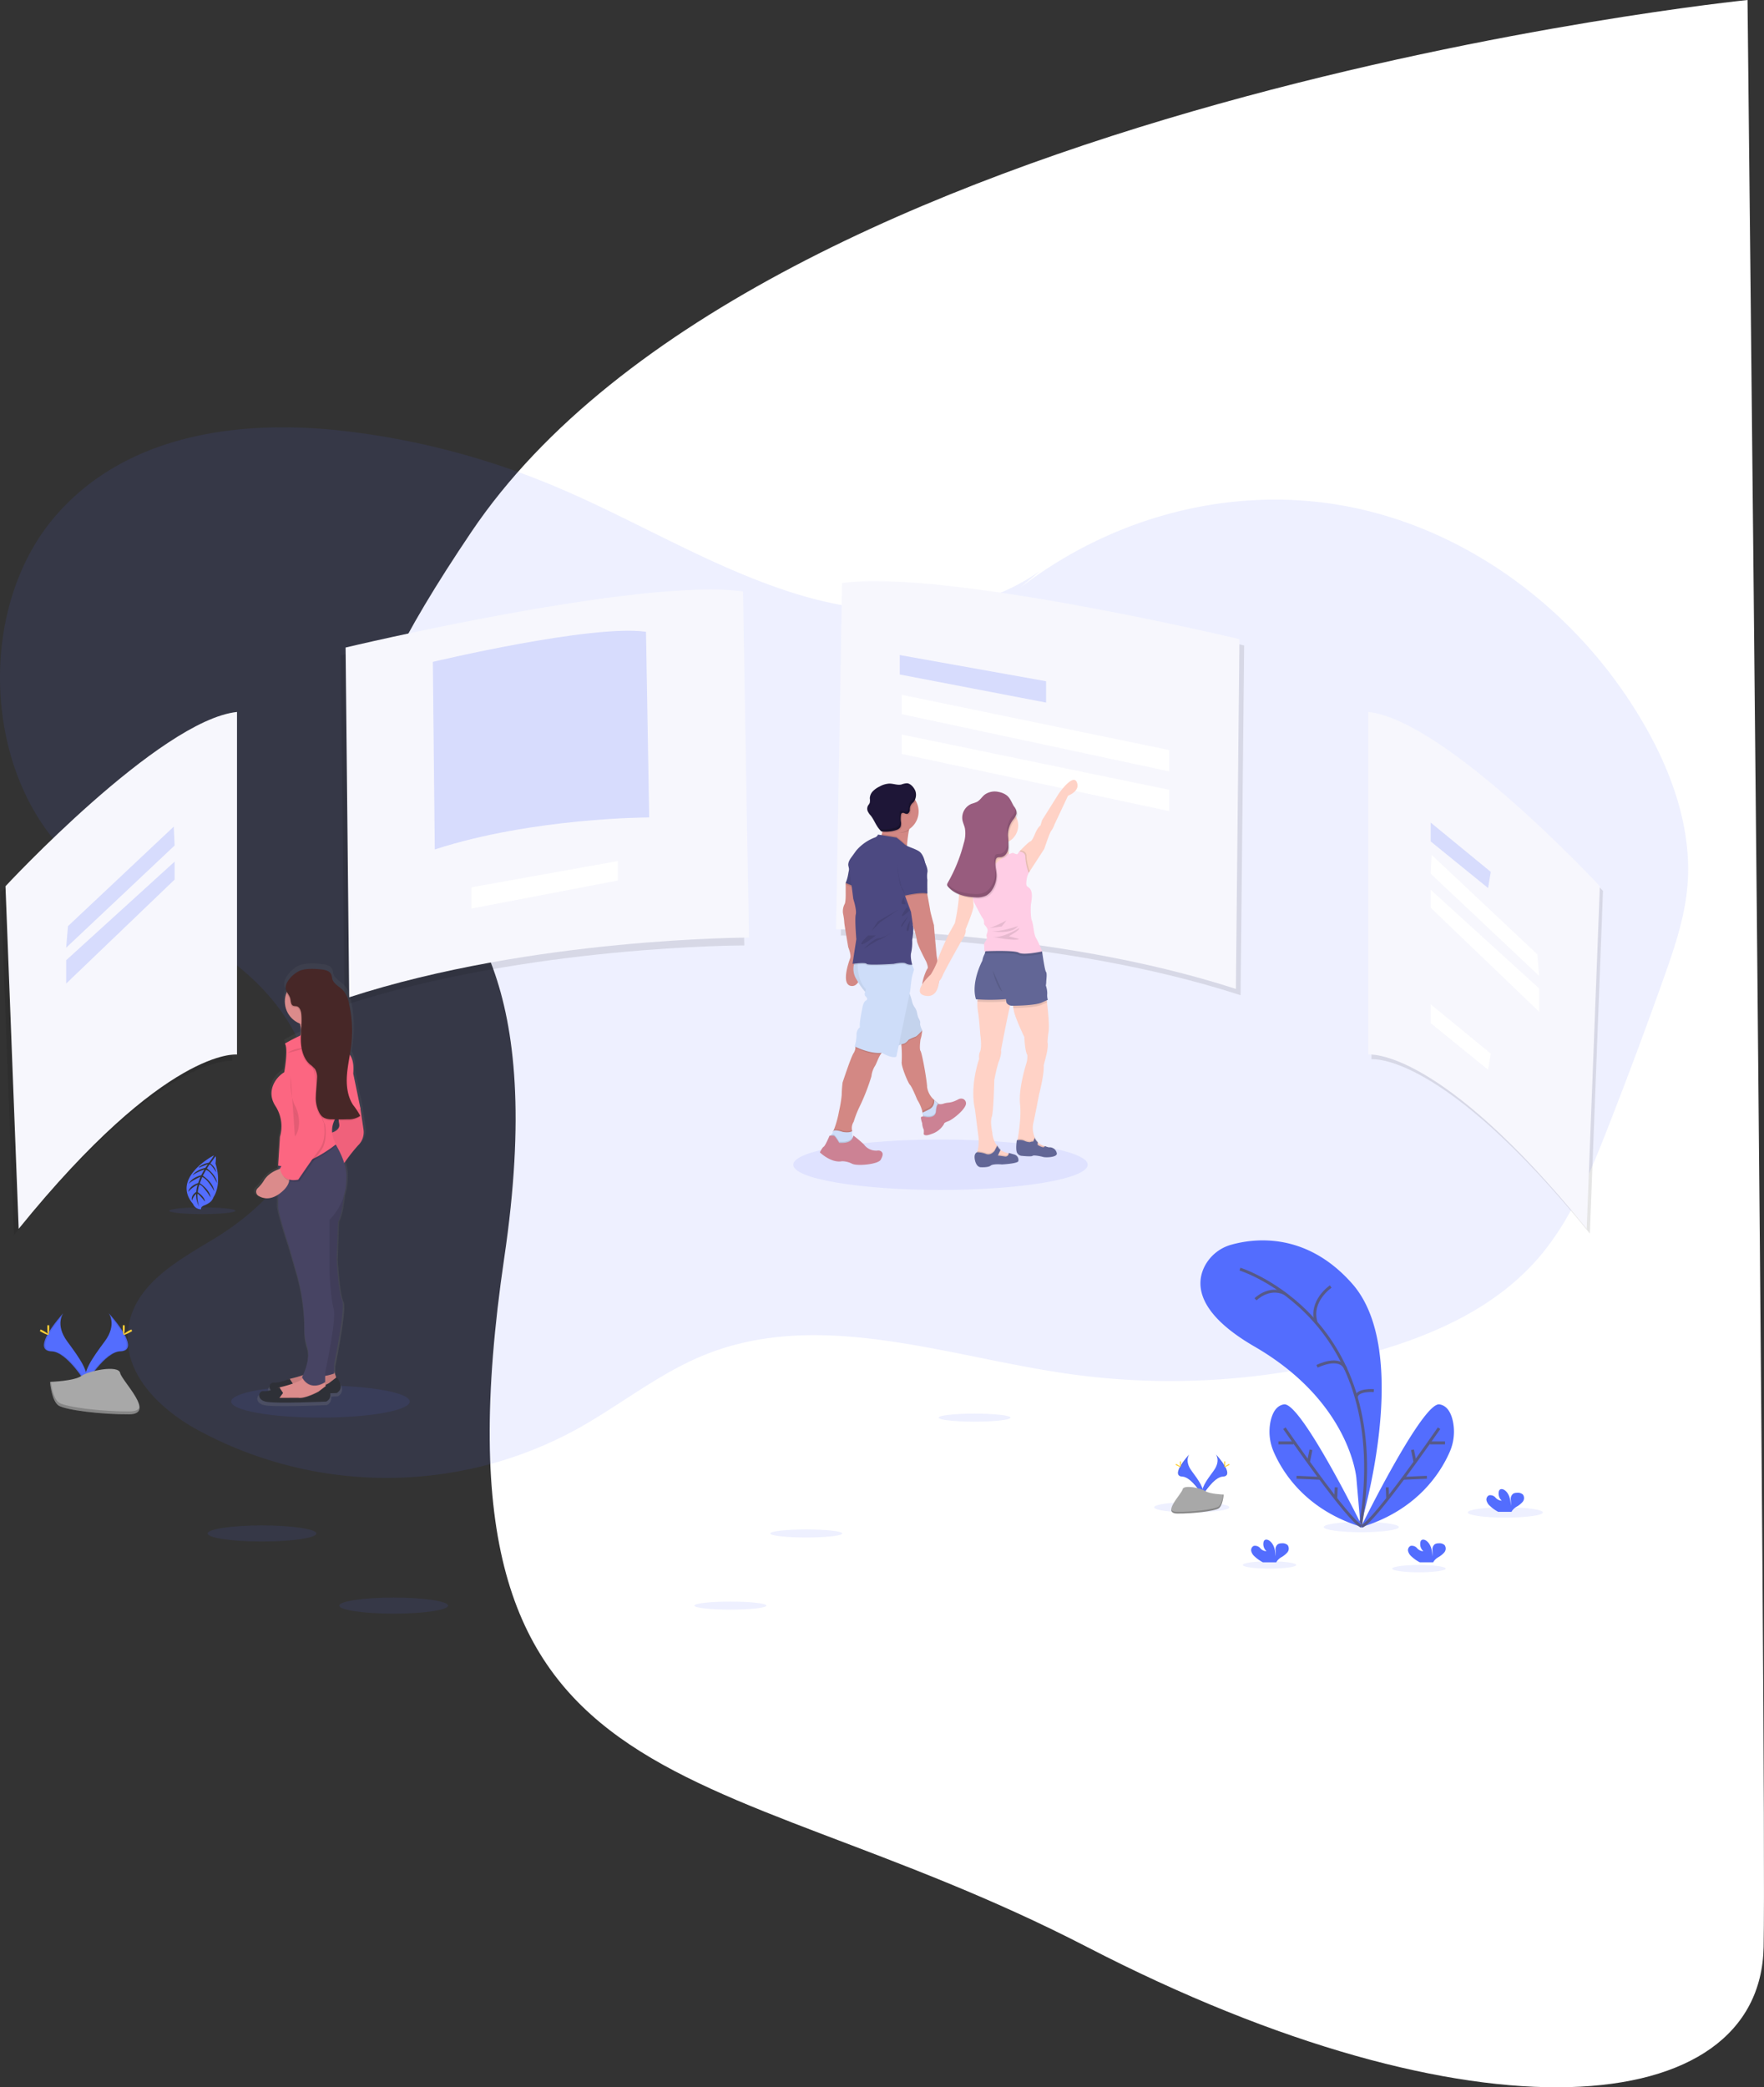<svg xmlns="http://www.w3.org/2000/svg" xmlns:xlink="http://www.w3.org/1999/xlink" width="606.342" height="717.279" viewBox="0 0 606.342 717.279">
  <rect x="0" y="0" width="606.342" height="717.279" fill="#333333" stroke="none"/>
  <defs>
    <linearGradient id="linear-gradient" x1="31.936" y1="1" x2="31.936" gradientUnits="objectBoundingBox">
      <stop offset="0" stop-color="gray" stop-opacity="0.251"/>
      <stop offset="0.54" stop-color="gray" stop-opacity="0.122"/>
      <stop offset="1" stop-color="gray" stop-opacity="0.102"/>
    </linearGradient>
  </defs>
  <g id="portfolio" transform="translate(-1315.605 -2244.156)">
    <path id="Caminho_545" data-name="Caminho 545" d="M1916.284,2244.156s-338.492,34.267-438.641,182.767,39.725,56.76,11.3,249.391,67.341,168.2,200.263,236.879,231.5,59.815,232.612,0S1916.284,2244.156,1916.284,2244.156Z" fill="#fff"/>
    <g id="undraw_product_tour_foyt" transform="translate(1315.599 2391.002)">
      <path id="Caminho_546" data-name="Caminho 546" d="M418.431,120.811c-24.9,17.432-57.194,16.306-85.494,7.235s-54.3-25.221-81.871-36.7A266.054,266.054,0,0,0,179.132,72.6c-35.143-4.021-74.388.878-98.872,29.071-27.267,31.38-25.173,87.992,4.307,116.821,15,14.654,34.648,21.846,51.778,33.286s33,30.427,31.542,52.5c-1.351,20.457-17.055,36.134-33.307,45.98-12.56,7.607-28.026,15.913-29.539,31.671-1.464,15.246,11.542,27.192,23.962,33.986a136.1,136.1,0,0,0,130.818-.538c14.4-8.048,27.617-18.729,42.718-24.963,39.649-16.43,83.341.113,125.326,6.159a250.535,250.535,0,0,0,106.592-7.757c20.791-6.143,41.662-15.531,56.268-33.022,10.535-12.613,17.1-28.57,23.256-44.338q9.852-25.211,18.944-50.782c3.634-10.229,7.214-20.662,8.156-31.612,1.7-19.838-5.47-39.45-15.235-56.192-23.186-39.784-62.238-67.734-104.53-74.835s-87.034,6.767-119.835,37.113" transform="translate(-61.06 -71.37)" fill="#536dfe" opacity="0.1"/>
      <g id="Grupo_30" data-name="Grupo 30" transform="translate(289.007 55.003)" opacity="0.1">
        <path id="Caminho_547" data-name="Caminho 547" d="M599.951,174.2,597.9,293.177s74.248,0,137.423,20.511L736.551,193.5S635.229,169.277,599.951,174.2Z" transform="translate(-597.9 -173.542)"/>
      </g>
      <path id="Caminho_548" data-name="Caminho 548" d="M596.951,170.2,594.9,289.177s74.248,0,137.423,20.511L733.55,189.5S632.229,165.277,596.951,170.2Z" transform="translate(-307.508 -116.693)" fill="#f7f7fd"/>
      <g id="Grupo_31" data-name="Grupo 31" transform="translate(117.184 58.417)" opacity="0.1">
        <path id="Caminho_549" data-name="Caminho 549" d="M415.329,180.538l2.051,118.974s-74.248,0-137.418,20.511L278.73,199.833S380.052,175.639,415.329,180.538Z" transform="translate(-278.73 -179.883)"/>
      </g>
      <path id="Caminho_550" data-name="Caminho 550" d="M418.329,175.538l2.051,118.974s-74.248,0-137.418,20.511L281.73,194.833S383.052,170.639,418.329,175.538Z" transform="translate(-162.931 -119.158)" fill="#f7f7fd"/>
      <g id="Grupo_32" data-name="Grupo 32" transform="translate(148.79 69.907)" opacity="0.2">
        <path id="Caminho_551" data-name="Caminho 551" d="M410.7,201.579l1.1,63.8s-39.837,0-73.7,11l-.662-64.456S391.78,198.952,410.7,201.579Z" transform="translate(-337.44 -201.227)" fill="#536dfe"/>
      </g>
      <g id="Grupo_33" data-name="Grupo 33" transform="translate(471.42 99.426)" opacity="0.1">
        <path id="Caminho_552" data-name="Caminho 552" d="M936.74,256.06V373.79s24.226-2.875,75.072,59.891l4.511-117.73S963.4,258.929,936.74,256.06Z" transform="translate(-936.74 -256.06)"/>
      </g>
      <path id="Caminho_553" data-name="Caminho 553" d="M934.74,253.06V370.79s24.226-2.875,75.072,59.891l4.511-117.73S961.4,255.929,934.74,253.06Z" transform="translate(-464.397 -155.249)" fill="#f7f7fd"/>
      <g id="Grupo_34" data-name="Grupo 34" transform="translate(0.277 99.964)" opacity="0.1">
        <path id="Caminho_554" data-name="Caminho 554" d="M141.148,257.06V374.79s-24.2-2.875-75.04,59.891L61.57,316.951S114.484,259.929,141.148,257.06Z" transform="translate(-61.57 -257.06)"/>
      </g>
      <path id="Caminho_555" data-name="Caminho 555" d="M144.148,253.06V370.79s-24.2-2.875-75.04,59.891L64.57,312.951S117.484,255.929,144.148,253.06Z" transform="translate(-62.678 -155.249)" fill="#f7f7fd"/>
      <g id="Grupo_35" data-name="Grupo 35" transform="translate(309.281 78.258)" opacity="0.2">
        <path id="Caminho_556" data-name="Caminho 556" d="M574.5,145.37l50.3,9v7.327l-50.3-9.658Z" transform="translate(-574.5 -145.37)" fill="#536dfe"/>
      </g>
      <path id="Caminho_557" data-name="Caminho 557" d="M351.372,276.87l-50.292,9v7.327l50.292-9.658Z" transform="translate(-138.993 -127.819)" fill="#fff"/>
      <path id="Caminho_558" data-name="Caminho 558" d="M575.74,170.74l91.928,18.987v7.327L575.74,177.4Z" transform="translate(-265.791 -78.824)" fill="#fff"/>
      <path id="Caminho_559" data-name="Caminho 559" d="M575.74,196.11l91.928,18.982v7.332L575.74,202.769Z" transform="translate(-265.791 -90.536)" fill="#fff"/>
      <g id="Grupo_36" data-name="Grupo 36" transform="translate(491.78 135.829)" opacity="0.2">
        <path id="Caminho_560" data-name="Caminho 560" d="M913.5,252.31v6.466l19.72,16.021.926-5.545Z" transform="translate(-913.5 -252.31)" fill="#536dfe"/>
      </g>
      <path id="Caminho_561" data-name="Caminho 561" d="M913.5,368.31v6.466l19.72,16.021.926-5.545Z" transform="translate(-421.72 -170.033)" fill="#fff"/>
      <path id="Caminho_562" data-name="Caminho 562" d="M913.812,272.91l-.312,6.471L950.78,314.5l-.614-7.392Z" transform="translate(-421.72 -125.991)" fill="#fff"/>
      <path id="Caminho_563" data-name="Caminho 563" d="M913.5,295.23v6.159l37.28,35.741v-8.011Z" transform="translate(-421.72 -136.296)" fill="#fff"/>
      <g id="Grupo_37" data-name="Grupo 37" transform="translate(22.753 137.228)" opacity="0.2">
        <path id="Caminho_564" data-name="Caminho 564" d="M79.228,254.91l.307,6.471L42.26,296.5l.614-7.391Z" transform="translate(-42.26 -254.91)" fill="#536dfe"/>
      </g>
      <g id="Grupo_38" data-name="Grupo 38" transform="translate(22.753 149.244)" opacity="0.2">
        <path id="Caminho_565" data-name="Caminho 565" d="M79.535,277.23v6.159L42.26,319.129v-8.011Z" transform="translate(-42.26 -277.23)" fill="#536dfe"/>
      </g>
      <ellipse id="Elipse_86" data-name="Elipse 86" cx="30.686" cy="5.523" rx="30.686" ry="5.523" transform="translate(79.468 329.261)" fill="#536dfe" opacity="0.1"/>
      <path id="Caminho_566" data-name="Caminho 566" d="M123.5,636.84s2.955,3.865-1.367,9.69-7.887,10.767-6.46,14.406c0,0,6.519-10.842,11.844-10.993S129.345,643.386,123.5,636.84Z" transform="translate(-86.124 -332.423)" fill="#536dfe"/>
      <path id="Caminho_567" data-name="Caminho 567" d="M123.657,636.84a4.644,4.644,0,0,1,.6,1.211c5.179,6.083,7.941,11.763,2.961,11.908-4.635.129-10.229,8.425-11.531,10.519.043.156.1.318.156.474,0,0,6.519-10.842,11.844-10.993S129.5,643.386,123.657,636.84Z" transform="translate(-86.278 -332.423)" opacity="0.1"/>
      <path id="Caminho_568" data-name="Caminho 568" d="M140.114,645.251c0,1.362-.151,2.466-.339,2.466s-.345-1.1-.345-2.466.194-.721.382-.721S140.114,643.883,140.114,645.251Z" transform="translate(-97.237 -335.903)" fill="#ffd037"/>
      <path id="Caminho_569" data-name="Caminho 569" d="M142.206,648.2c-1.2.651-2.24,1.044-2.331.883s.808-.829,2-1.48.721-.178.813,0S143.4,647.556,142.206,648.2Z" transform="translate(-97.44 -337.239)" fill="#ffd037"/>
      <path id="Caminho_570" data-name="Caminho 570" d="M95.772,636.84s-2.945,3.854,1.362,9.706,7.887,10.767,6.46,14.406c0,0-6.519-10.842-11.844-10.993S89.936,643.386,95.772,636.84Z" transform="translate(-74.015 -332.423)" fill="#536dfe"/>
      <path id="Caminho_571" data-name="Caminho 571" d="M95.765,636.84a4.846,4.846,0,0,0-.6,1.211c-5.179,6.083-7.941,11.763-2.961,11.908,4.641.129,10.229,8.425,11.531,10.519a4.05,4.05,0,0,1-.156.474s-6.519-10.842-11.844-10.993S89.929,643.386,95.765,636.84Z" transform="translate(-74.008 -332.423)" opacity="0.1"/>
      <path id="Caminho_572" data-name="Caminho 572" d="M91.26,645.251c0,1.362.151,2.466.339,2.466s.345-1.1.345-2.466-.194-.721-.382-.721S91.26,643.883,91.26,645.251Z" transform="translate(-74.999 -335.903)" fill="#ffd037"/>
      <path id="Caminho_573" data-name="Caminho 573" d="M87.135,648.2c1.2.651,2.234,1.044,2.326.883s-.808-.829-2-1.48-.721-.178-.813,0S85.94,647.556,87.135,648.2Z" transform="translate(-72.759 -337.239)" fill="#ffd037"/>
      <path id="Caminho_574" data-name="Caminho 574" d="M93,676.859s8.269-.253,10.767-2.03,12.716-3.892,13.335-1.044,12.425,14.153,3.09,14.228-21.69-1.454-24.177-2.972S93,676.859,93,676.859Z" transform="translate(-75.803 -348.836)" fill="#a8a8a8"/>
      <path id="Caminho_575" data-name="Caminho 575" d="M120.363,690.845c-9.335.075-21.69-1.453-24.177-2.972-1.895-1.152-2.649-5.292-2.9-7.2H93.01s.538,6.67,3.009,8.183,14.842,3.047,24.177,2.972c2.692,0,3.628-.98,3.575-2.4C123.4,690.29,122.371,690.829,120.363,690.845Z" transform="translate(-75.807 -352.658)" opacity="0.2"/>
      <ellipse id="Elipse_87" data-name="Elipse 87" cx="50.604" cy="8.667" rx="50.604" ry="8.667" transform="translate(272.674 244.736)" fill="#536dfe" opacity="0.1"/>
      <path id="Caminho_576" data-name="Caminho 576" d="M632.948,323.447a7.056,7.056,0,0,0-.538,1.653q-.049.215-.1.452c-.323,1.647-.538,3.72-.651,4.926-.054.6-.081.991-.081.991s-11.677-.781-9.652-2.74A4.307,4.307,0,0,0,623,326.79c.059-.21.108-.42.151-.635a10.9,10.9,0,0,0,.188-1.48V324.3a15.265,15.265,0,0,0-.113-2.417s3.8,0,6.659.307C631.817,322.408,633.319,322.79,632.948,323.447Z" transform="translate(-319.877 -187.02)" fill="#d38884"/>
      <path id="Caminho_577" data-name="Caminho 577" d="M602.334,396.626c-3.978-.129-1.044-8.414-.587-9.529s-.678-3.844-.678-3.844-1.346-7.892-1.346-8.409a21.084,21.084,0,0,0-.452-3.2,5.384,5.384,0,0,1,.538-3.133c.458-.716.388-3.585.388-3.585v-3.715l.888-1.174,2.266,2.153.63.592,1.109,4.156L604.7,372.9l-.21,5.8,1.373,8.021S606.34,396.76,602.334,396.626Z" transform="translate(-309.505 -204.637)" fill="#d38884"/>
      <path id="Caminho_578" data-name="Caminho 578" d="M543.372,291.813l-3.392-1.41v-.549l.883-1.174,2.272,2.143Z" transform="translate(-249.282 -133.272)" opacity="0.1"/>
      <path id="Caminho_579" data-name="Caminho 579" d="M602.87,350.11a15.642,15.642,0,0,0-.942,3.327,14.751,14.751,0,0,1-.888,3.192l3.768,1.567Z" transform="translate(-310.342 -200.053)" fill="#4c4981"/>
      <path id="Caminho_580" data-name="Caminho 580" d="M602.87,350.11a15.642,15.642,0,0,0-.942,3.327,14.751,14.751,0,0,1-.888,3.192l3.768,1.567Z" transform="translate(-310.342 -200.053)" opacity="0.05"/>
      <path id="Caminho_581" data-name="Caminho 581" d="M649.111,479.971l-.312.668s-.339,2.213-.339,2.266-.98,1.529-.98,1.529l-2.46.538-1.044-.129a14.7,14.7,0,0,0-.28-1.809c-.038-.167-.075-.339-.124-.511a13.828,13.828,0,0,0-1.717-3.9s-1.825-4.5-2.476-5.087-3.133-6.525-2.869-7.957a41.768,41.768,0,0,0-.1-5.62c-.108-1.793-.226-3.3-.226-3.3l6.2-3.661.721,1.136.431.673a3.077,3.077,0,0,1-.027.345v.081a11.489,11.489,0,0,1-.538,2.692s-.463,3.327,0,3.914,1.938,8.43,2.266,12.059v.328a7.281,7.281,0,0,0,2.2,4.242h0c.065.075.135.145.2.215A14.2,14.2,0,0,0,649.111,479.971Z" transform="translate(-326.565 -247.553)" fill="#d38884"/>
      <path id="Caminho_582" data-name="Caminho 582" d="M650.323,506.543l1.044.129,2.46-.538s.98-1.48.98-1.529.339-2.266.339-2.266l.312-.668.038-.081a13.074,13.074,0,0,1-1.69-1.394h0c-.059-.054-.118-.108-.172-.167a3.205,3.205,0,0,1-1.523,3.117c-.91.468-1.658.829-2.18,1.077Z" transform="translate(-332.913 -269.263)" opacity="0.1"/>
      <path id="Caminho_583" data-name="Caminho 583" d="M655.986,502.346l-.35.748s-.339,2.213-.339,2.266-.98,1.529-.98,1.529l-2.46.538-1.416-.167a9.362,9.362,0,0,0-.118-1.179c-.043-.3-.1-.625-.183-.98.538-.242,1.373-.641,2.444-1.2a3.052,3.052,0,0,0,1.524-3.117,14.841,14.841,0,0,0,1.287,1.141C655.653,502.114,655.863,502.26,655.986,502.346Z" transform="translate(-333.01 -269.615)" fill="#ceddf9"/>
      <path id="Caminho_584" data-name="Caminho 584" d="M656.143,503.325l-.35.748s-.339,2.213-.339,2.266-.98,1.529-.98,1.529l-2.46.538-1.416-.167a9.351,9.351,0,0,0-.118-1.179,4.9,4.9,0,0,1,.894.124s3.359.716,3.521-1.943c.1-1.507.409-2.1.657-2.331C655.81,503.093,656.02,503.238,656.143,503.325Z" transform="translate(-333.167 -270.594)" opacity="0.1"/>
      <path id="Caminho_585" data-name="Caminho 585" d="M655.235,501.747s-.834-.183-1,2.471-3.521,1.943-3.521,1.943-1.647-.409-1.664.275a6.4,6.4,0,0,0,.441,1.841,5.734,5.734,0,0,0,.409,1.96c.312.377.113,1.777.113,1.777s.129,1.044,2.724,0a7.554,7.554,0,0,0,4.237-3.359c.065-.1-.226-.393,1.454-1s6.46-4.468,6.116-6.358a1.615,1.615,0,0,0-1.141-1.357,1.965,1.965,0,0,0-1.5.2,11.9,11.9,0,0,1-1.405.646,6.9,6.9,0,0,1-2,.479,7.705,7.705,0,0,0-1.556.3A3.23,3.23,0,0,1,655.235,501.747Z" transform="translate(-332.506 -269.194)" fill="#cc8294"/>
      <path id="Caminho_586" data-name="Caminho 586" d="M610.29,467.166a4.566,4.566,0,0,0-.947,1.077c-.948,1.448-1.518,3.472-2.153,4.344a8.593,8.593,0,0,0-1.077,3.327A71.667,71.667,0,0,1,602,486.434a34.318,34.318,0,0,0-1.981,5.087,4.015,4.015,0,0,0-.592,2.821.566.566,0,0,0,.032.253.1.1,0,0,1,0,.1v.038l-1.13,1.922-3.6-.5-1.857-1.26a6.319,6.319,0,0,0,.4-.77,34.023,34.023,0,0,0,1.7-6.18,42.349,42.349,0,0,0,.926-5.577,42.245,42.245,0,0,1,.3-4.307s2.832-8.64,3.736-10.04a4.028,4.028,0,0,0,.678-1.857,1.563,1.563,0,0,0,0-.4l1.217-1.211S611.851,465.923,610.29,467.166Z" transform="translate(-306.575 -252.885)" fill="#d38884"/>
      <path id="Caminho_587" data-name="Caminho 587" d="M599.534,519.646v.425l-1.13,1.922-3.6-.5-1.857-1.26a6.3,6.3,0,0,0,.4-.77,7.333,7.333,0,0,1,2.972.474s2.234.425,3.176-.258A.057.057,0,0,1,599.534,519.646Z" transform="translate(-306.608 -278.21)" opacity="0.1"/>
      <path id="Caminho_588" data-name="Caminho 588" d="M597.548,525.117l-3.65.872-3.349-2.476.172-1.394a2.406,2.406,0,0,0,.614-.538,2.206,2.206,0,0,0,.485-1c.194-1.028,3.375.1,3.375.1s2.326.441,3.23-.3a5.674,5.674,0,0,0,.172,2.013,1.5,1.5,0,0,0,.538.8C600.068,523.836,597.548,525.117,597.548,525.117Z" transform="translate(-305.5 -278.551)" fill="#ceddf9"/>
      <path id="Caminho_589" data-name="Caminho 589" d="M597.548,526.347l-3.65.872-3.349-2.476.172-1.394a2.4,2.4,0,0,0,.614-.538h.732c.538.054,1.884,2.449,1.884,2.449,3.305.221,4.307-.861,4.646-1.658a1.5,1.5,0,0,0,.538.8C600.068,525.066,597.548,526.347,597.548,526.347Z" transform="translate(-305.5 -279.781)" opacity="0.1"/>
      <path id="Caminho_590" data-name="Caminho 590" d="M591.182,525.982s-1.324-2.4-1.884-2.444a12.66,12.66,0,0,0-1.421,0s-1.464,3.472-2,3.768-1.324,1.96-1.324,1.96,3.876,3.768,7.623,3.031a7.766,7.766,0,0,1,3.435.856c1.734.9,8.974.221,9.857-1.367.657-1.2.921-2.062.339-2.692a1.572,1.572,0,0,0-1.362-.463,5.127,5.127,0,0,1-4.748-2.1,43.056,43.056,0,0,0-3.575-3.031C595.85,523.495,596.34,526.326,591.182,525.982Z" transform="translate(-302.73 -280.099)" fill="#cc8294"/>
      <path id="Caminho_591" data-name="Caminho 591" d="M643.534,455.2l-.027.032a12.327,12.327,0,0,1-2.3,2.121,23.027,23.027,0,0,0-2.347,1.039s-.98,1.308-1.76,1.373a3.073,3.073,0,0,0-.689.183c-.108-1.793-.226-3.3-.226-3.3l6.2-3.65.721,1.136c.161.458.345.883.4,1.017Z" transform="translate(-326.565 -247.553)" opacity="0.1"/>
      <path id="Caminho_592" data-name="Caminho 592" d="M607.081,409.238a6.683,6.683,0,0,0,0,7.316,24.373,24.373,0,0,0,4.958,6.261l8.215,17.022a13.425,13.425,0,0,1,2.939-1.238c.786-.065,1.76-1.367,1.76-1.367a22.808,22.808,0,0,1,2.347-1.044c.538-.129,2.331-2.153,2.331-2.153s-.9-1.954-.7-2.476-.587-1.83-.587-1.83a10.761,10.761,0,0,1-.538-2.019,5.3,5.3,0,0,0-.851-1.76,5.574,5.574,0,0,1-.845-2.024,19.277,19.277,0,0,0-1.265-3.542L624.518,408Z" transform="translate(-312.636 -226.778)" fill="#ceddf9"/>
      <path id="Caminho_593" data-name="Caminho 593" d="M629.578,434.034a13.022,13.022,0,0,1-2.331,2.153,22.808,22.808,0,0,0-2.347,1.044s-.98,1.3-1.76,1.367a6.245,6.245,0,0,0-1.615.576c-.7.318-1.33.662-1.33.662l-8.221-17.022a17.805,17.805,0,0,1-2-2.046,28.243,28.243,0,0,1-2.961-4.215,7.058,7.058,0,0,1-.937-5.077,5.841,5.841,0,0,1,.937-2.234l5.846-.415L624.506,408l.1,3.666.215,8.716s.188.436.425,1.012a11.064,11.064,0,0,1,.813,2.509,5.529,5.529,0,0,0,.845,2.024,5.471,5.471,0,0,1,.851,1.76,10.922,10.922,0,0,0,.538,2.024s.786,1.3.592,1.82S629.578,434.034,629.578,434.034Z" transform="translate(-312.609 -226.778)" opacity="0.05"/>
      <path id="Caminho_594" data-name="Caminho 594" d="M616.91,467.139a4.563,4.563,0,0,0-.947,1.077c-3.548.258-7.671-1.615-8.743-2.11a1.558,1.558,0,0,0,0-.4l1.217-1.211S618.471,465.9,616.91,467.139Z" transform="translate(-313.195 -252.857)" opacity="0.1"/>
      <path id="Caminho_595" data-name="Caminho 595" d="M627.154,412.05s-.538,1.825-.716,2.606-.587,4.635-.587,4.635l-.226,1.077L621.9,438.133l-.813,3.86c-1.432.786-5.017-1.308-5.017-1.308-4.178.463-9.329-2.213-9.329-2.213a13.494,13.494,0,0,0,.651-4.108,3.151,3.151,0,0,1,1.174-2.482c-.323-1.238.845-6.654.845-6.654s.264-2.019,1.244-2.541-.129-1.3-.393-1.766a2,2,0,0,1,.092-1.2,8.825,8.825,0,0,1,.3-.888c-2.487-2.487-2.869-6.374-2.875-8.533a13.777,13.777,0,0,1,.07-1.577l5.383-.942L625,405.73l1.2,3.693h0l.3.926Z" transform="translate(-312.974 -225.73)" fill="#ceddf9"/>
      <path id="Caminho_596" data-name="Caminho 596" d="M634.267,323.442a7.047,7.047,0,0,0-.538,1.653q-.048.215-.1.452a4.945,4.945,0,0,1-3.289.743c-.5,0-.781-.958-1.254-1.077,0,0-.711-2.562-.91-.4-1.367-.28-2.546.786-3.515-.145h0v-.377a15.265,15.265,0,0,0-.113-2.417s3.8,0,6.659.307C633.136,322.4,634.638,322.785,634.267,323.442Z" transform="translate(-321.196 -187.016)" opacity="0.1"/>
      <path id="Caminho_597" data-name="Caminho 597" d="M635.142,310.4a7.278,7.278,0,0,1-8.727,7.122h0a7.268,7.268,0,1,1,7.8-10.691A7.138,7.138,0,0,1,635.142,310.4Z" transform="translate(-319.379 -178.367)" fill="#d38884"/>
      <path id="Caminho_598" data-name="Caminho 598" d="M631.661,334.688c-.054.6-.081.991-.081.991s-11.677-.781-9.653-2.74A4.306,4.306,0,0,0,623,331l5.066.829s1.432,1.109,2.541,2.153A4.6,4.6,0,0,0,631.661,334.688Z" transform="translate(-319.877 -191.231)" opacity="0.1"/>
      <path id="Caminho_599" data-name="Caminho 599" d="M626.258,410.7a3.769,3.769,0,0,1-1.534-.113,3.114,3.114,0,0,1-.619-.275c-.98-.587-4.237.135-4.237.135s-8.872.587-9.265,0c-.221-.339-1.787-.291-3.069-.188-.538.043-1,.1-1.324.129a5.843,5.843,0,0,1,.937-2.234l5.846-.414,11.763-2.056,1.2,3.693h0A13.265,13.265,0,0,0,626.258,410.7Z" transform="translate(-312.729 -225.707)" opacity="0.1"/>
      <path id="Caminho_600" data-name="Caminho 600" d="M619.28,332.374l-6.363-1.044a1.9,1.9,0,0,1-1.2,1.044,15.619,15.619,0,0,0-6.326,4.5l-1.7,2.353s-1.373,1.7-.915,3.063a51.721,51.721,0,0,1,.98,6l.651,5.152s1.238,3.72.851,5.351.194,8.479.194,8.479l-1.3,8.479s4.431-.587,4.845,0,9.265,0,9.265,0,3.23-.721,4.237-.135a3.542,3.542,0,0,0,2.153.393s-.781-2.692-.328-4.172a16.728,16.728,0,0,0,.328-4.242s.651-3.978.323-4.694.721-3.327.721-3.327l3.456-18.2s-.42-3.262-2.266-4.371-3.93-1.437-5.039-2.476S619.28,332.374,619.28,332.374Z" transform="translate(-311.103 -191.383)" fill="#4c4981"/>
      <path id="Caminho_601" data-name="Caminho 601" d="M639,365.325v2.153l2.008,5.416.727,5.023a24.788,24.788,0,0,1,1.308,4.845c0,1.26,3.192,7.241,3.192,7.241s.872,2.024.436,2.412-4.215,9,.538,8.743,3.262-9.26,3.262-9.26l-.651-3.914s-.915-9.787-.915-10.5c0,0-1.174-4.172-1.3-5.087s-.98-5.545-.98-5.545l-.716-3Z" transform="translate(-327.867 -206.396)" fill="#d38884"/>
      <path id="Caminho_602" data-name="Caminho 602" d="M565.722,307.82l-7.09,4.059-2.2,3.327,2.934-2.982Z" transform="translate(-256.877 -142.108)" opacity="0.1"/>
      <path id="Caminho_603" data-name="Caminho 603" d="M622.367,393.63s-3.23,2.1-4.748,2.1-5.039,3.618-5.039,3.618,4.99-3.23,5.383-3.128S622.367,393.63,622.367,393.63Z" transform="translate(-315.67 -220.144)" opacity="0.1"/>
      <path id="Caminho_604" data-name="Caminho 604" d="M613.36,395.72s-3.031,2.74-2.25,3.036,4.845-3.036,4.845-3.036Z" transform="translate(-314.932 -221.109)" opacity="0.1"/>
      <path id="Caminho_605" data-name="Caminho 605" d="M638.738,377.55s-2.347,3.182-1.712,3.133,2.444-1.863,2.444-1.863Z" transform="translate(-326.905 -212.721)" opacity="0.1"/>
      <path id="Caminho_606" data-name="Caminho 606" d="M638.832,383.37s-2.541,2.885-2.444,3.618S638.832,383.37,638.832,383.37Z" transform="translate(-326.66 -215.407)" opacity="0.1"/>
      <path id="Caminho_607" data-name="Caminho 607" d="M641.124,386.05s-1.712,3.058-.98,3.693S641.124,386.05,641.124,386.05Z" transform="translate(-328.311 -216.645)" opacity="0.1"/>
      <path id="Caminho_608" data-name="Caminho 608" d="M637.413,371.46s-1.276,2.153-.345,2.3,1.023,0,1.023,0Z" transform="translate(-326.818 -209.909)" opacity="0.1"/>
      <path id="Caminho_609" data-name="Caminho 609" d="M637.109,356.83a22.484,22.484,0,0,1-1.3,3.838,17.785,17.785,0,0,1-.506-1.922A13.117,13.117,0,0,1,637.109,356.83Z" transform="translate(-326.159 -203.155)" opacity="0.1"/>
      <path id="Caminho_610" data-name="Caminho 610" d="M634.215,306.839a3.17,3.17,0,0,1-.49.759,5.618,5.618,0,0,0-.883,1.012,5.431,5.431,0,0,0-.318,1.728c-.1.581-.463,1.227-1.077,1.244a2.186,2.186,0,0,1-.861-.258.877.877,0,0,0-.856.027.958.958,0,0,0-.275.646,8.547,8.547,0,0,0-.086,1.529,3.843,3.843,0,0,0,.032.608,3.418,3.418,0,0,1-.113,1.938,2.347,2.347,0,0,1-1.206.969,7.456,7.456,0,0,1-1.69.474h0a18.588,18.588,0,0,1-3.332.108.824.824,0,0,1-.3-.048.425.425,0,0,1-.129-.081,10.2,10.2,0,0,0,.2-1.857,7.268,7.268,0,1,1,11.386-8.8Z" transform="translate(-319.383 -178.375)" opacity="0.1"/>
      <path id="Caminho_611" data-name="Caminho 611" d="M628.491,298.562a6.318,6.318,0,0,0-1.954.431c-1.351.3-2.735-.318-4.124-.312a7.656,7.656,0,0,0-3.392,1.012,8.186,8.186,0,0,0-2.261,1.583,3.688,3.688,0,0,0-1.077,2.487,4.076,4.076,0,0,1-.049,1.615,4.54,4.54,0,0,1-.5.754,2.24,2.24,0,0,0-.232,1.868,6.2,6.2,0,0,0,1.114,1.669c.894,1.147,1.454,2.519,2.256,3.736a11.62,11.62,0,0,0,1.174,1.491.829.829,0,0,0,.253.2.776.776,0,0,0,.3.043,11.887,11.887,0,0,0,5.028-.581,2.3,2.3,0,0,0,1.206-.969,3.419,3.419,0,0,0,.118-1.938,8.874,8.874,0,0,1,.048-2.153.948.948,0,0,1,.275-.641.861.861,0,0,1,.861-.027,2.348,2.348,0,0,0,.856.258c.587,0,.958-.668,1.077-1.249a2.929,2.929,0,0,1,1.2-2.74,4.145,4.145,0,0,0,.737-3.677C631.021,300.21,629.836,298.7,628.491,298.562Z" transform="translate(-316.695 -176.251)" fill="#1e1637"/>
      <path id="Caminho_612" data-name="Caminho 612" d="M644.4,349.754a8.475,8.475,0,0,0,0,2.692c-.065.721,0,4.7,0,4.7-2.153-.657-7.628.651-7.628.651l-.651-1.954a4.847,4.847,0,0,1-.818-1.615,17.925,17.925,0,0,1-.506-1.927,39.964,39.964,0,0,1-.641-4.1c-.275-2.073,2.81-4.307,5.146-5.545s4.382,4.043,4.382,4.043S644.658,348.731,644.4,349.754Z" transform="translate(-325.622 -196.526)" opacity="0.1"/>
      <path id="Caminho_613" data-name="Caminho 613" d="M644.4,349.058a8.5,8.5,0,0,0,0,2.692c-.065.716,0,4.694,0,4.694-2.153-.651-7.628.651-7.628.651l-.651-1.954a4.792,4.792,0,0,1-.818-1.615,17.8,17.8,0,0,1-.506-1.922,40.19,40.19,0,0,1-.641-4.1c-.275-2.078,2.81-4.307,5.146-5.55S643.684,346,643.684,346,644.658,348.014,644.4,349.058Z" transform="translate(-325.622 -196.202)" fill="#4c4981"/>
      <path id="Caminho_614" data-name="Caminho 614" d="M631.351,302.98a4.305,4.305,0,0,0-.479-1.05c.032.092.065.178.092.269a4.145,4.145,0,0,1-.738,3.677,2.928,2.928,0,0,0-1.2,2.74c-.092.581-.463,1.222-1.077,1.244a2.186,2.186,0,0,1-.861-.258.878.878,0,0,0-.856.027.959.959,0,0,0-.275.646,8.828,8.828,0,0,0-.048,2.153,3.483,3.483,0,0,1-.118,1.943,2.4,2.4,0,0,1-1.206.969,11.887,11.887,0,0,1-5.028.581.781.781,0,0,1-.3-.048.694.694,0,0,1-.253-.2,10.445,10.445,0,0,1-1.174-1.491c-.8-1.217-1.362-2.584-2.256-3.736a10.945,10.945,0,0,1-.738-.948v.065a5.958,5.958,0,0,0,1.114,1.669c.888,1.147,1.454,2.519,2.25,3.736a11.21,11.21,0,0,0,1.179,1.491.807.807,0,0,0,.248.2.791.791,0,0,0,.3.043,11.878,11.878,0,0,0,5.028-.581,2.3,2.3,0,0,0,1.206-.969,3.418,3.418,0,0,0,.118-1.938,9.465,9.465,0,0,1,.048-2.153,1,1,0,0,1,.275-.641.861.861,0,0,1,.861-.027,2.346,2.346,0,0,0,.856.258c.592,0,.958-.668,1.077-1.249a5.287,5.287,0,0,1,.318-1.728,5.414,5.414,0,0,1,.883-1.012A4.156,4.156,0,0,0,631.351,302.98Z" transform="translate(-316.713 -177.81)" opacity="0.2"/>
      <path id="Caminho_615" data-name="Caminho 615" d="M728.569,301.859l-4.651,9.884a8.466,8.466,0,0,1-1.125,2.2c-.441.345-2.4,6.213-2.4,6.213l-4.99,7.688h0l-.339.538-1.954-.538-1.373-5.125.081-1.486v-.188s3.079-3.23,3.768-3.472c0,0,.538.065,1.561-2.439s1.96-3.042,1.96-3.042l.538-1.809,5.776-9.2s4.845-6.939,6.164-3.86S728.569,301.859,728.569,301.859Z" transform="translate(-361.448 -175.274)" fill="#ffd2c6"/>
      <path id="Caminho_616" data-name="Caminho 616" d="M695.759,434.483a1.116,1.116,0,0,1-.156.474c-.538.786-3.569,16.78-3.569,16.78.242,1.077-.441,3.23-.883,4.21a61.709,61.709,0,0,0-1.421,6.062s-.242,10.961-.872,12.673.2,5.383.2,5.383a8.236,8.236,0,0,0,1.556,4.377l.118.172c.194.28.323.441.323.441a2.606,2.606,0,0,0,.684.845l.14.108a7.9,7.9,0,0,0,2.74,1.157h.1c.388.086.646.124.646.124l.242,1.324-2.589.538-4.942.339s-5.825.447-4.5-2.153a4.122,4.122,0,0,0,.237-.538h0a4.1,4.1,0,0,0,.135-.388,13.4,13.4,0,0,0,.258-5.523l-1.125-8.85c-1.857-8.22,1.459-17.367,1.459-17.367a4.283,4.283,0,0,1,.35-2.589c.635-1.857,0-5.922,0-5.922s-.339-5.233-.781-7.822a15.859,15.859,0,0,1-.178-3.3,16.415,16.415,0,0,1,.178-1.927l11.149-1.48A8.387,8.387,0,0,1,695.759,434.483Z" transform="translate(-347.954 -237.687)" fill="#ffd2c6"/>
      <path id="Caminho_617" data-name="Caminho 617" d="M696.344,533.728l-2.589.538-4.942.339s-5.825.447-4.5-2.153a4.117,4.117,0,0,0,.237-.538h0a4.063,4.063,0,0,0,.135-.388,9.153,9.153,0,0,1,2.95.592c1.658.641,2.907-1.028,2.907-1.028l.807-1.54.119-.221c.194.28.323.441.323.441a2.691,2.691,0,0,0,.824.953l-.14.285-.781,1.647s1,.1,2.369.323a1.077,1.077,0,0,0,1.292-.705h.1c.388.086.646.124.646.124Z" transform="translate(-348.695 -282.791)" opacity="0.1"/>
      <path id="Caminho_618" data-name="Caminho 618" d="M698.376,535.273c-.194.883-5.647,1.152-5.647,1.152s-3.036-.291-3.887.415-3.354.538-3.451.538-1.416-.049-1.933-2.417.673-2.692.727-2.729h0a8.931,8.931,0,0,1,3.085.6c1.658.641,2.907-1.028,2.907-1.028l.926-1.76c.194.28.323.441.323.441a2.691,2.691,0,0,0,.824.953l-.921,1.933s1,.1,2.369.318a1.136,1.136,0,0,0,1.389-1.077,1.313,1.313,0,0,0,0-.145s.851.248,1.906.538a1.965,1.965,0,0,1,1.384,2.272Z" transform="translate(-348.332 -283.119)" fill="#626696"/>
      <path id="Caminho_619" data-name="Caminho 619" d="M719.9,445.032c-.129.781-.264,2.8-.264,2.8.457,1.7-.716,5.723-.716,5.723l-.587,2.3c.258,2.934-1.615,10.11-1.615,10.11s-1.254,6.654-1.906,9.523a7.875,7.875,0,0,0,.339,4.8l.048.118a.875.875,0,0,0,.038.161,1.657,1.657,0,0,0,.075.231,3.441,3.441,0,0,0,.641,1.077,3.181,3.181,0,0,0,.35.361h0a7.112,7.112,0,0,0,2.078,1.281h0l.328.129a10.154,10.154,0,0,0,1.039.323h.118l-.264,1.54-3.456-.888-4.63-1.5-2.245-1.26a1.435,1.435,0,0,1,.07-.361.118.118,0,0,0,0-.043,2.326,2.326,0,0,1,.07-.361c.355-2.019,1.238-7.666.8-11.844-.538-5.152,1.615-12.263,2.116-13.954a8.434,8.434,0,0,0,.393-3c-.851-1.238-1.044-6.2-1.044-6.2s-1.567-3.2-2.859-6.589a16.839,16.839,0,0,1-.931-3.429,11.617,11.617,0,0,1-.188-2.5s10.5-9.588,11.655-.307c.038.318.075.614.113.91C720.486,442.712,720.023,444.273,719.9,445.032Z" transform="translate(-359.577 -236.576)" fill="#ffd2c6"/>
      <path id="Caminho_620" data-name="Caminho 620" d="M721.257,527.9l-.264,1.54-3.456-.888-4.63-1.5-2.277-1.3a1.434,1.434,0,0,1,.07-.361.121.121,0,0,0,0-.043,2.333,2.333,0,0,1,.07-.361h.323a4.253,4.253,0,0,1,1.938.264,4.657,4.657,0,0,0,1.943.468,2.455,2.455,0,0,1,1.109-.194l.479-1.077.075-.161a3.38,3.38,0,0,0,.641,1.077,4.144,4.144,0,0,0,.371.382v.371l-.027.538a6.739,6.739,0,0,0,1.663.764.958.958,0,0,0,.463,0h0l.328.129a10.152,10.152,0,0,0,1.039.323h0Z" transform="translate(-360.935 -280.459)" opacity="0.1"/>
      <path id="Caminho_621" data-name="Caminho 621" d="M719.2,531.562c-.964-.275-3.289-.721-3.666-.377s-3.6,0-3.6,0a1.96,1.96,0,0,1-1.664-.974c-.673-1.044-.129-4.42-.129-4.42h.237l.4-.043h0a4.307,4.307,0,0,1,1.938.258,4.6,4.6,0,0,0,1.943.474,2.406,2.406,0,0,1,1.109-.2l.538-1.211a3.44,3.44,0,0,0,.641,1.077,3.515,3.515,0,0,0,.372.377l-.049.9a6.888,6.888,0,0,0,1.664.77.673.673,0,0,0,.8-.253.647.647,0,0,0,.059-.135h0a5.95,5.95,0,0,0,1.367.452h0a2.5,2.5,0,0,1,2.692,1.917C724.36,531.675,720.166,531.837,719.2,531.562Z" transform="translate(-360.614 -280.824)" fill="#626696"/>
      <path id="Caminho_622" data-name="Caminho 622" d="M696.977,434.483l-.6.183a8.349,8.349,0,0,1-1.437.3,59.892,59.892,0,0,1-9.792.07,16.43,16.43,0,0,1,.178-1.927l11.149-1.48A8.428,8.428,0,0,1,696.977,434.483Z" transform="translate(-349.172 -237.687)" opacity="0.1"/>
      <path id="Caminho_623" data-name="Caminho 623" d="M705.869,418.734s-4.091.635-7.424,1.362c-1.109.242-2.153.5-2.9.743a8.846,8.846,0,0,1-1.437.307,62.562,62.562,0,0,1-10.3.038c-1.809-5.868,2.2-13.259,2.2-13.259a7.507,7.507,0,0,1,.834-2.39v-.059l.571-2.094h15.208l.188.9.388,1.83,2.39,11.343Z" transform="translate(-348.336 -224.645)" fill="#626696"/>
      <path id="Caminho_624" data-name="Caminho 624" d="M719.487,434.264l-.092.038-1.782.791c-1.927.888-7.693,1.077-9.69,1.077a11.621,11.621,0,0,1-.188-2.5s10.5-9.588,11.655-.307C719.411,433.672,719.449,433.99,719.487,434.264Z" transform="translate(-359.596 -236.617)" opacity="0.1"/>
      <path id="Caminho_625" data-name="Caminho 625" d="M711.62,421.382l-.371.167-1.782.791c-1.96.9-7.914,1.077-9.819,1.077h-.5a2.267,2.267,0,0,1-1.76-1.077c0-.118-.092-.7-.167-1.2-.07-.4-.124-.743-.124-.743a47.077,47.077,0,0,1-5.922-3.063c-1.491-1.017-1.114-8.247-.829-11.881.1-1.254.194-2.078.194-2.078l15.4.9,2.153.124,1.233.275.328.07s.888,6.46,1.324,7,.151,2.347.1,3.381a6.153,6.153,0,0,1-.145,1.319,8.144,8.144,0,0,1,.49,2.821A5.636,5.636,0,0,0,711.62,421.382Z" transform="translate(-351.449 -224.645)" fill="#626696"/>
      <circle id="Elipse_88" data-name="Elipse 88" cx="6.309" cy="6.309" r="6.309" transform="translate(337.377 130.505)" fill="#ffd2c6"/>
      <path id="Caminho_626" data-name="Caminho 626" d="M689.3,330.375s.436,5.976-.786,7.348a55.638,55.638,0,0,1-4.4,3.962l.98,4.059,5.529.635,6.46-6.9-1.47-1.782s-1.125-3.817-.2-5.723S689.3,330.375,689.3,330.375Z" transform="translate(-348.692 -190.934)" fill="#ffd2c6"/>
      <path id="Caminho_627" data-name="Caminho 627" d="M715.406,348.612h0l-.339.538-1.954-.538-1.373-5.125.081-1.486.4-.581s2.153.048,2.062,2.008A17.158,17.158,0,0,0,715.406,348.612Z" transform="translate(-361.448 -196.041)" opacity="0.1"/>
      <path id="Caminho_628" data-name="Caminho 628" d="M709.553,405.519s-1.556.345-3.338.576-3.838.355-4.684-.14c-1.416-.84-9.087-.6-11.305-.511h-.377l.571-2.094h15.208l.188.9,2.153.124,1.233.275C709.43,405.175,709.553,405.519,709.553,405.519Z" transform="translate(-351.342 -224.631)" opacity="0.1"/>
      <path id="Caminho_629" data-name="Caminho 629" d="M695.156,342.13s2.153.048,2.056,2.008a18.046,18.046,0,0,0,1.174,5.33l-.49,1.125s-.684,2.74-.145,3.424,2.493.684,1.367,6.309c0,0-.242,4.21.345,5.577s.587,4.646,1.464,6.019a32.481,32.481,0,0,1,2.056,4.549s-6.358,1.416-8.021.441-11.887-.49-11.887-.49.049-1.712,0-1.911a1.583,1.583,0,0,1,.242-1.244c.345-.468.883-1.249.587-1.933s.732-1.7.194-2.756-1.19-1.271-1.077-1.852a2.493,2.493,0,0,0-.6-1.852c-.388-.49-3.031-5.658-3.031-5.658l-.441-2.412s-3.4-2.493-3.338-3.666a6.943,6.943,0,0,1,1.287-2.8l3.273-3.23s1.814,1.954,3.575,1.271,5.545-3.962,5.545-3.962,1.351-.732,1.448-1.271.931-.048.931-.048,1.222-.673,1.464-.436a4.306,4.306,0,0,0,1.324.436Z" transform="translate(-344.767 -196.369)" fill="#ffcde5"/>
      <path id="Caminho_630" data-name="Caminho 630" d="M664.088,361.06l-1.039.818a13.754,13.754,0,0,0-1.308,5.33,70.273,70.273,0,0,1-1.319,8.258l-2.057,3.677s-3.375,7.09-3.817,8.974a23.538,23.538,0,0,1-2.444,5.066s-6.8,6.11-2.056,7.214,4.894-4.845,4.894-4.845a7,7,0,0,0,1.287-2.056c.21-.834,6.2-11.472,6.2-11.472s2.1-2.864,1.664-4.382c0,0,2.74-6.46,2.74-8.075a28.4,28.4,0,0,0-.442-4.027l.442-3.375Z" transform="translate(-332.191 -205.108)" fill="#ffd2c6"/>
      <path id="Caminho_631" data-name="Caminho 631" d="M698.733,386.11a48.844,48.844,0,0,1-5.723,2.643c-.931.135,4.059-.538,4.059-.538Z" transform="translate(-352.748 -216.672)" opacity="0.1"/>
      <path id="Caminho_632" data-name="Caminho 632" d="M703.152,389.74s-6.358,2.153-9.152,1.766C694,391.495,700.955,392.825,703.152,389.74Z" transform="translate(-353.258 -218.348)" opacity="0.1"/>
      <path id="Caminho_633" data-name="Caminho 633" d="M703.938,391.05s-5.728,3.6-9.1,3.015c0,0,7.876,1.567,9.1.732l-3.521-.974S704.326,391.75,703.938,391.05Z" transform="translate(-353.646 -218.953)" opacity="0.1"/>
      <path id="Caminho_634" data-name="Caminho 634" d="M684.259,304.732a5.954,5.954,0,0,0-4.845.91c-.98.77-1.615,1.949-2.735,2.525a14.661,14.661,0,0,1-1.787.63,5.163,5.163,0,0,0-3.149,5.556c.172.969.624,1.863.851,2.821a11.091,11.091,0,0,1-.388,5.2,54.763,54.763,0,0,1-5.437,13.486,1.432,1.432,0,0,0-.269.9,1.329,1.329,0,0,0,.334.576c2.261,2.611,5.922,3.51,9.394,3.628a7.257,7.257,0,0,0,3.725-.619,5.643,5.643,0,0,0,1.814-1.663,8.84,8.84,0,0,0,1.69-5.685c-.092-1.642-.641-3.3-.226-4.888a1.248,1.248,0,0,1,.291-.6c.371-.382.991-.28,1.518-.345,1.437-.167,2.363-1.68,2.536-3.117a33.828,33.828,0,0,0-.2-4.307,9.077,9.077,0,0,1,1.706-5.324,5.87,5.87,0,0,0,1.249-2.126,3.509,3.509,0,0,0-.91-2.606c-.8-1.27-1.2-2.751-2.417-3.72a6.519,6.519,0,0,0-2.746-1.233Z" transform="translate(-340.561 -179.024)" opacity="0.1"/>
      <path id="Caminho_635" data-name="Caminho 635" d="M683.555,304a5.922,5.922,0,0,0-4.813.91c-.98.775-1.615,1.954-2.74,2.53a15.62,15.62,0,0,1-1.787.624,5.163,5.163,0,0,0-3.149,5.545c.172.969.624,1.863.851,2.821a11.021,11.021,0,0,1-.388,5.2,54.662,54.662,0,0,1-5.432,13.459,1.378,1.378,0,0,0-.269.9,1.243,1.243,0,0,0,.328.576c2.261,2.616,5.922,3.51,9.394,3.628a7.3,7.3,0,0,0,3.725-.614,5.717,5.717,0,0,0,1.814-1.669,8.845,8.845,0,0,0,1.685-5.685c-.1-1.615-.646-3.3-.231-4.888a1.351,1.351,0,0,1,.291-.6c.377-.382.991-.28,1.523-.339,1.432-.167,2.358-1.685,2.53-3.117a34.878,34.878,0,0,0-.194-4.307,9.023,9.023,0,0,1,1.707-5.319,5.924,5.924,0,0,0,1.249-2.153,3.544,3.544,0,0,0-.915-2.606c-.8-1.265-1.2-2.751-2.417-3.72A6.519,6.519,0,0,0,683.555,304Z" transform="translate(-340.251 -178.69)" fill="#985c7e"/>
      <path id="Caminho_636" data-name="Caminho 636" d="M694.84,417.76s1.254,5.873,3.343,7.467Z" transform="translate(-353.646 -231.284)" opacity="0.1"/>
      <g id="Grupo_39" data-name="Grupo 39" transform="translate(325.566 131.156)" opacity="0.1">
        <path id="Caminho_637" data-name="Caminho 637" d="M676.061,323.874c-.065-.226-.14-.458-.221-.684C675.926,323.421,675.98,323.626,676.061,323.874Z" transform="translate(-670.44 -318.781)"/>
        <path id="Caminho_638" data-name="Caminho 638" d="M689.276,315a2.147,2.147,0,0,1,0,.538,5.723,5.723,0,0,1-1.249,2.126,9.093,9.093,0,0,0-1.706,5.324,36.341,36.341,0,0,1,.194,4.307c-.172,1.416-1.077,2.95-2.53,3.112-.538.065-1.147-.038-1.518.345a1.362,1.362,0,0,0-.3.6c-.414,1.588.14,3.23.232,4.888a8.845,8.845,0,0,1-1.712,5.68,5.582,5.582,0,0,1-1.814,1.663,7.23,7.23,0,0,1-3.72.619c-3.4-.113-7-.991-9.281-3.5a.893.893,0,0,0-.054.474,1.244,1.244,0,0,0,.328.576c2.261,2.616,5.922,3.51,9.394,3.628a7.294,7.294,0,0,0,3.725-.614,5.716,5.716,0,0,0,1.814-1.669,8.844,8.844,0,0,0,1.685-5.685c-.1-1.615-.646-3.3-.231-4.888a1.351,1.351,0,0,1,.291-.6c.377-.382.991-.28,1.523-.339,1.432-.167,2.358-1.685,2.53-3.117a34.889,34.889,0,0,0-.194-4.307,9.023,9.023,0,0,1,1.707-5.319,5.925,5.925,0,0,0,1.249-2.153A2.417,2.417,0,0,0,689.276,315Z" transform="translate(-665.81 -315)"/>
      </g>
      <ellipse id="Elipse_89" data-name="Elipse 89" cx="11.391" cy="1.152" rx="11.391" ry="1.152" transform="translate(58.154 268.073)" fill="#536dfe" opacity="0.1"/>
      <path id="Caminho_639" data-name="Caminho 639" d="M189.593,536.09s-14.858,7.677-7.182,16.689a2.853,2.853,0,0,0,2.81,1.825s-.42-.759,1.179-1.367a7.77,7.77,0,0,0,1.615-.851,3.769,3.769,0,0,0,1.437-1.922h0s3.042-4.065.684-11.585c0,0,.307-2.153.038-2.471l-1.8,2.471a5.062,5.062,0,0,1,2.083,3.1s-1.943-3.09-2.369-2.735c-.086.07-.894,1.351-.894,1.351s3.23,2.2,3.472,5.044c0,0-1.82-3.989-3.768-4.56l-1.109,2.008s3.532,2.153,3.93,5.383c0,0-2.051-4.1-4.145-4.926l-.824,2.121s3.4,2.153,3.715,4.845c0,0-2.848-4.5-3.871-4.355a10.28,10.28,0,0,0-.538,2.606s2.412,1.615,2.455,3.192c0,0-2.223-2.81-2.568-2.622a12.021,12.021,0,0,0,.538,4.307,8.56,8.56,0,0,1-.985-4.307,4.679,4.679,0,0,0-1.421,2.293s-.641-1.556,1.464-2.977a10.89,10.89,0,0,1,.441-2.466,10.1,10.1,0,0,0-3.23,2.476s.355-2.035,3.445-3.047l.786-2.153s-3.09,1.308-4.048,2.46c0,0,.689-2.019,4.307-2.988l1.077-1.981a17.5,17.5,0,0,0-4.086,1.981s1.039-1.739,4.414-2.536l.872-1.244s-2,.716-2.552.969-.668.129-.668.129a7.15,7.15,0,0,1,3.575-1.615A16.843,16.843,0,0,0,189.593,536.09Z" transform="translate(-116.063 -285.912)" fill="#536dfe"/>
      <path id="Caminho_640" data-name="Caminho 640" d="M224.068,493.2c1.556.921,3.989,1.518,7.052-.458l-.032,4.366c.221,3,3.919,13.905,3.919,13.905l2.611,8.98a70.217,70.217,0,0,1,2.875,19.526,18.659,18.659,0,0,0,.834,6.148c1.389,3.768-.538,8.614-1.389,10.406a43.453,43.453,0,0,1-4.307,1.211,2.961,2.961,0,0,0-.388.118v-.027s-3.919,1.556-5.663,1.34a1.518,1.518,0,0,0-1.077,2.649,7.9,7.9,0,0,1-2.611.345c-1.744-.215-2.611,2.783.651,3.639s21.781,0,21.781,0a2.627,2.627,0,0,0,1.394-2.9c1.421-.054,2.309-.1,2.309-.1s3.268-1.5,0-5.561l-.172.135-.7-2.056v-2.783s4.14-19.919,2.832-22.244-1.96-14.331-1.96-14.331l.436-13.049c1.179-2.439,1.787-6.255,2.094-9.243a19.692,19.692,0,0,0,.834-4.388c.048-.7.091-1.437.118-2.2a14.778,14.778,0,0,0-.791-4.926,48.684,48.684,0,0,1,4.931-6.2,6.347,6.347,0,0,0,1.96-5.561l-1.077-7.273-2.616-12.382c.328-3.445-.388-5.427-1.184-6.546.188-1.109.366-2.223.5-3.338a42.718,42.718,0,0,0-.764-14.535,9.862,9.862,0,0,0-2.056-4.63c-1.324-1.427-3.467-2.3-3.957-4.167a13.557,13.557,0,0,0-.3-1.405c-.479-1.227-1.992-1.669-3.316-1.83-2.358-.285-5.766-.506-8.032.42a9.742,9.742,0,0,0-4.624,4.339,3.72,3.72,0,0,0-.538,2.692,3.532,3.532,0,0,0,.377.91,8.193,8.193,0,0,0-.538,2.869,8.35,8.35,0,0,0,5.33,7.741c.048.162.1.323.14.485a8.071,8.071,0,0,1,.21,1.163c-.038.759-.086,1.518-.124,2.272a2.552,2.552,0,0,1-.081.307,55.873,55.873,0,0,0-5.475,2.794c1.308,1.922-.215,10.051-.215,10.051-3.268,1.927-6.535,6.848-3.052,11.978a12.68,12.68,0,0,1,1.524,10.632l-.538,8.366h0l-.108,1.669h.043l-.043.635h.092v.684a10.034,10.034,0,0,0-5.1,3.768,13.5,13.5,0,0,1-2.283,2.8,1.68,1.68,0,0,0,.264,2.789Zm26.3-22.223a7.94,7.94,0,0,1,.775-4.2h1.54c.054.361.113.705.188,1.018C253.311,469.7,251.545,470.6,250.366,470.978Z" transform="translate(-135.901 -229.359)" fill="url(#linear-gradient)"/>
      <path id="Caminho_641" data-name="Caminho 641" d="M259.573,672.76l.84,2.514L257.7,678l-9.012,2.094-6.5-.63.42-2.3h0a2.772,2.772,0,0,1,2.062-2.03c2.692-.63,7.763-2.057,8.834-4.048Z" transform="translate(-144.677 -348.23)" fill="#db8b8b"/>
      <path id="Caminho_642" data-name="Caminho 642" d="M259.573,672.76l.84,2.514L257.7,678l-9.012,2.094-6.5-.63.42-2.3h0a2.772,2.772,0,0,1,2.062-2.03c2.692-.63,7.763-2.057,8.834-4.048Z" transform="translate(-144.677 -348.23)" opacity="0.1"/>
      <path id="Caminho_643" data-name="Caminho 643" d="M240.106,681.894l1.26-1.68-1.26-1.938s-3.768,1.518-5.448,1.308-2.514,2.729.63,3.564,20.958,0,20.958,0,3.144-1.464,0-5.448l-2.713,2.094s-4.614,2.52-6.918,2.1Z" transform="translate(-140.51 -351.287)" fill="#2e3037"/>
      <path id="Caminho_644" data-name="Caminho 644" d="M235.55,684.917l6.5.625,9.012-2.094,2.724-2.724-.221-.667-.312-.937-.3-.91-6.078-1.68a3.768,3.768,0,0,1-1.233,1.238c-1.976,1.346-5.523,2.32-7.6,2.81l-.264.075a2.761,2.761,0,0,0-1.825,1.954Z" transform="translate(-141.612 -350.747)" fill="#db8b8b"/>
      <path id="Caminho_645" data-name="Caminho 645" d="M235.55,687.941l6.5.624,9.012-2.094,2.724-2.724-.221-.668L251.06,685s-4.608,2.519-6.918,2.1H237.65l1.254-1.68-1.131-1.744a2.761,2.761,0,0,0-1.825,1.954Z" transform="translate(-141.612 -353.77)" opacity="0.1"/>
      <path id="Caminho_646" data-name="Caminho 646" d="M233.49,687.344l1.254-1.68-1.254-1.938s-3.768,1.518-5.453,1.308-2.514,2.729.63,3.564,20.958,0,20.958,0,3.144-1.464,0-5.448l-2.724,2.073s-4.608,2.519-6.918,2.1Z" transform="translate(-137.452 -353.803)" fill="#2e3037"/>
      <path id="Caminho_647" data-name="Caminho 647" d="M249.18,455.611s10.062,1.044,8.613-3.144a7.618,7.618,0,0,1-.312-3.7,10.288,10.288,0,0,1,1.782-4.264l-9.432,1.47A11.9,11.9,0,0,1,251.107,449,6.208,6.208,0,0,1,249.18,455.611Z" transform="translate(-147.904 -243.629)" fill="#db8b8b"/>
      <path id="Caminho_648" data-name="Caminho 648" d="M270.639,553.9s-.21,9.012-2.3,13.416l-.441,12.78s.63,11.736,1.884,14.045-2.724,21.8-2.724,21.8v3.349s-6.7,2.519-8.614-.415l1.917-24.941-.824-34.594Z" transform="translate(-152.179 -294.134)" fill="#474463"/>
      <path id="Caminho_649" data-name="Caminho 649" d="M270.639,553.9s-.21,9.012-2.3,13.416l-.441,12.78s.63,11.736,1.884,14.045-2.724,21.8-2.724,21.8v3.349s-6.7,2.519-8.614-.415l1.917-24.941-.824-34.594Z" transform="translate(-152.179 -294.134)" opacity="0.1"/>
      <path id="Caminho_650" data-name="Caminho 650" d="M280.8,500.17l1.254,3.354,1.05,7.128a6.3,6.3,0,0,1-1.884,5.448,59.92,59.92,0,0,0-5.868,7.758l-3.984-11.935s3.984-.63,3.354-3.354a38.918,38.918,0,0,1-.42-7.758Z" transform="translate(-158.148 -269.329)" fill="#fc6681"/>
      <path id="Caminho_651" data-name="Caminho 651" d="M280.8,500.17l1.254,3.354,1.05,7.128a6.3,6.3,0,0,1-1.884,5.448,59.92,59.92,0,0,0-5.868,7.758l-3.984-11.935s3.984-.63,3.354-3.354a38.918,38.918,0,0,1-.42-7.758Z" transform="translate(-158.148 -269.329)" opacity="0.05"/>
      <path id="Caminho_652" data-name="Caminho 652" d="M254.29,677.768c2.692,4.231,6.869,1.83,7.612,1.351l-.3-.91-6.078-1.68A3.768,3.768,0,0,1,254.29,677.768Z" transform="translate(-150.263 -350.747)" opacity="0.1"/>
      <path id="Caminho_653" data-name="Caminho 653" d="M238.67,549.127c.21,2.934,3.768,13.625,3.768,13.625l2.514,8.8a69.754,69.754,0,0,1,2.762,19.133,18.843,18.843,0,0,0,.824,6.024c1.68,4.608-1.674,10.9-1.674,10.9,2.934,5.238,7.962,1.68,7.962,1.68v-3.354s3.984-18.234,2.934-21.8-1.464-13.206-1.464-13.206V553.531a19.768,19.768,0,0,0,5.728-12.522c.054-.684.092-1.405.118-2.153.172-4.732-3.063-10.272-4.307-12.253-.3-.474-.49-.743-.49-.743l-18.53,7.343h-.043v2.3Z" transform="translate(-143.052 -281.189)" fill="#474463"/>
      <path id="Caminho_654" data-name="Caminho 654" d="M250.35,445.97A11.9,11.9,0,0,1,251.626,449a8.156,8.156,0,0,0,6.374-.232,10.288,10.288,0,0,1,1.782-4.264Z" transform="translate(-148.444 -243.629)" opacity="0.1"/>
      <circle id="Elipse_90" data-name="Elipse 90" cx="8.172" cy="8.172" r="8.172" transform="translate(97.922 189.141)" fill="#db8b8b"/>
      <path id="Caminho_655" data-name="Caminho 655" d="M238.67,535.5h.086c8.791,1.8,19.822-7.354,19.822-7.354a11.232,11.232,0,0,1-.764-1.561c-.3-.474-.49-.743-.49-.743l-18.508,7.354-.048.732Z" transform="translate(-143.052 -281.18)" opacity="0.1"/>
      <path id="Caminho_656" data-name="Caminho 656" d="M239.037,460.546s11.736-7.128,15.51-4.194l5.238,6.708s3.354,1.044,2.724,7.752l2.514,12.156-7.537,1.89s-4.452,4.188-.872,10.277c0,0-11.106,9.222-19.919,7.338l.624-9.852a12.746,12.746,0,0,0-1.464-10.476c-3.354-5.028-.21-9.852,2.934-11.741C238.8,470.371,240.27,462.43,239.037,460.546Z" transform="translate(-141.088 -248.773)" fill="#fc6681"/>
      <path id="Caminho_657" data-name="Caminho 657" d="M233.862,544.17s-4.4.834-6.5,4.188a12.946,12.946,0,0,1-2.191,2.74,1.664,1.664,0,0,0,.258,2.654c1.663,1,4.377,1.615,7.8-1.2C239.1,547.728,233.862,544.17,233.862,544.17Z" transform="translate(-136.57 -289.642)" fill="#db8b8b"/>
      <path id="Caminho_658" data-name="Caminho 658" d="M247.738,472.005s4.194-.42,5.238,10.482S255.7,495.9,255.7,495.9s1.05,5.658-1.464,9.012-7.338,10.476-7.338,10.476-5.238,1.47-6.288-3.768l6.5-12.156s1.05-4.188-1.464-7.122S241.24,469.911,247.738,472.005Z" transform="translate(-143.948 -256.254)" opacity="0.1"/>
      <path id="Caminho_659" data-name="Caminho 659" d="M246.958,470.863s4.194-.42,5.238,10.476,2.729,13.416,2.729,13.416,1.044,5.658-1.47,9.012-7.338,10.476-7.338,10.476-5.238,1.47-6.288-3.768l6.5-12.156s1.05-4.194-1.464-7.128S240.46,468.753,246.958,470.863Z" transform="translate(-143.588 -255.726)" fill="#fc6681"/>
      <path id="Caminho_660" data-name="Caminho 660" d="M246.616,485.57s-.42,6.5,1.464,10.062,1.89,8.172,0,10.692" transform="translate(-146.702 -262.589)" opacity="0.1"/>
      <path id="Caminho_661" data-name="Caminho 661" d="M244.7,467.724s1.68-1.674,6.5-1.884,6.918-1.68,6.918-1.68" transform="translate(-145.836 -252.705)" opacity="0.1"/>
      <path id="Caminho_662" data-name="Caminho 662" d="M255.66,418.059c1.271.156,2.729.592,3.187,1.793a13.335,13.335,0,0,1,.291,1.378c.474,1.83,2.536,2.692,3.806,4.086a9.723,9.723,0,0,1,1.981,4.533,42.632,42.632,0,0,1,.738,14.239c-.409,3.478-1.244,6.9-1.48,10.39s.194,7.165,2.1,10.1a24.744,24.744,0,0,1,2.482,3.768,7.255,7.255,0,0,1-4.4,1.168q-2.692.086-5.383,0a5.761,5.761,0,0,1-2.751-.571,4.2,4.2,0,0,1-1.443-1.55,11.1,11.1,0,0,1-1.249-5.884c.043-2.035.366-4.048.4-6.078a5.466,5.466,0,0,0-.7-3.187,10.334,10.334,0,0,0-1.76-1.615c-2.24-1.986-3.009-5.179-3.085-8.172s.415-6,.161-8.985c-.1-1.168-.538-2.573-1.685-2.8a7.307,7.307,0,0,1-1.077-.14c-.926-.355-.834-1.658-1.077-2.611-.3-1.077-1.206-1.895-1.464-2.977-.6-2.536,2.622-5.561,4.737-6.46S253.388,417.779,255.66,418.059Z" transform="translate(-145.136 -231.314)" opacity="0.1"/>
      <path id="Caminho_663" data-name="Caminho 663" d="M256.027,417.287c1.271.161,2.724.6,3.187,1.793a13.139,13.139,0,0,1,.291,1.384c.474,1.83,2.536,2.692,3.806,4.081a9.723,9.723,0,0,1,1.981,4.533,42.63,42.63,0,0,1,.737,14.239c-.409,3.478-1.244,6.9-1.48,10.39s.194,7.165,2.1,10.1a24.748,24.748,0,0,1,2.482,3.768,7.255,7.255,0,0,1-4.4,1.168q-2.692.086-5.41,0a5.76,5.76,0,0,1-2.751-.571,4.232,4.232,0,0,1-1.443-1.545,11.08,11.08,0,0,1-1.249-5.889c.043-2.035.366-4.048.4-6.078a5.475,5.475,0,0,0-.7-3.187,10.552,10.552,0,0,0-1.76-1.615c-2.24-1.986-3.015-5.173-3.09-8.172s.42-6,.167-8.985c-.1-1.168-.538-2.573-1.685-2.8a7.306,7.306,0,0,1-1.077-.14c-.926-.355-.834-1.658-1.077-2.611-.3-1.077-1.206-1.895-1.464-2.977-.6-2.53,2.622-5.561,4.737-6.46S253.755,417.029,256.027,417.287Z" transform="translate(-145.293 -230.962)" fill="#472727"/>
      <ellipse id="Elipse_91" data-name="Elipse 91" cx="12.92" cy="1.777" rx="12.92" ry="1.777" transform="translate(504.506 371.117)" fill="#536dfe" opacity="0.1"/>
      <ellipse id="Elipse_92" data-name="Elipse 92" cx="12.92" cy="1.777" rx="12.92" ry="1.777" transform="translate(455.011 376.14)" fill="#536dfe" opacity="0.1"/>
      <ellipse id="Elipse_93" data-name="Elipse 93" cx="12.92" cy="1.777" rx="12.92" ry="1.777" transform="translate(396.714 369.346)" fill="#536dfe" opacity="0.1"/>
      <ellipse id="Elipse_94" data-name="Elipse 94" cx="9.184" cy="1.26" rx="9.184" ry="1.26" transform="translate(478.558 390.945)" fill="#536dfe" opacity="0.1"/>
      <ellipse id="Elipse_95" data-name="Elipse 95" cx="9.184" cy="1.26" rx="9.184" ry="1.26" transform="translate(427.189 389.679)" fill="#536dfe" opacity="0.1"/>
      <path id="Caminho_664" data-name="Caminho 664" d="M882.566,688.491s18.121-59.4-2.837-83.2c-15.677-17.8-33.469-15.671-41.453-13.459a14.735,14.735,0,0,0-9.507,7.9c-2.783,6.008-2.282,15.768,17.389,27.154,32.93,19.063,34.992,45.221,34.992,45.221Z" transform="translate(-414.909 -310.978)" fill="#536dfe"/>
      <path id="Caminho_665" data-name="Caminho 665" d="M852.77,608.71s53.42,16.689,41.453,88.24" transform="translate(-426.555 -319.437)" fill="none" stroke="#565987" stroke-miterlimit="10" stroke-width="1"/>
      <path id="Caminho_666" data-name="Caminho 666" d="M906.033,619.84s-7.359,4.953-5.017,12.382" transform="translate(-448.615 -324.575)" fill="none" stroke="#565987" stroke-miterlimit="10" stroke-width="1"/>
      <path id="Caminho_667" data-name="Caminho 667" d="M862.72,625.589s4.5-4.576,9.97-2.051" transform="translate(-431.149 -325.932)" fill="none" stroke="#565987" stroke-miterlimit="10" stroke-width="1"/>
      <path id="Caminho_668" data-name="Caminho 668" d="M902,669.461s7.892-4.005,9.932,1.012" transform="translate(-449.282 -346.784)" fill="none" stroke="#565987" stroke-miterlimit="10" stroke-width="1"/>
      <path id="Caminho_669" data-name="Caminho 669" d="M933.065,686.255s-5.922-.474-6.035,2.363" transform="translate(-460.838 -355.222)" fill="none" stroke="#565987" stroke-miterlimit="10" stroke-width="1"/>
      <path id="Caminho_670" data-name="Caminho 670" d="M903.651,737.275S882.429,694.1,876.6,695.047c-2.767.447-4.043,3.171-4.624,5.922a17.372,17.372,0,0,0,1.157,10.508C876.136,718.373,884.211,731.493,903.651,737.275Z" transform="translate(-435.262 -359.288)" fill="#536dfe"/>
      <path id="Caminho_671" data-name="Caminho 671" d="M881.15,710.28s22.277,32.3,26.583,33.722" transform="translate(-439.657 -366.327)" fill="none" stroke="#565987" stroke-miterlimit="10" stroke-width="1"/>
      <line id="Linha_1" data-name="Linha 1" x2="5.2" transform="translate(439.442 348.997)" fill="none" stroke="#565987" stroke-miterlimit="10" stroke-width="1"/>
      <line id="Linha_2" data-name="Linha 2" x2="8.151" y2="0.35" transform="translate(445.671 360.813)" fill="none" stroke="#565987" stroke-miterlimit="10" stroke-width="1"/>
      <line id="Linha_3" data-name="Linha 3" x1="0.883" y2="4.248" transform="translate(449.746 351.36)" fill="none" stroke="#565987" stroke-miterlimit="10" stroke-width="1"/>
      <line id="Linha_4" data-name="Linha 4" x1="0.156" y2="3.86" transform="translate(459.14 364.28)" fill="none" stroke="#565987" stroke-miterlimit="10" stroke-width="1"/>
      <path id="Caminho_672" data-name="Caminho 672" d="M929.94,737.275s21.221-43.175,27.052-42.228c2.772.447,4.048,3.171,4.624,5.922a17.372,17.372,0,0,1-1.157,10.508C957.428,718.373,949.353,731.493,929.94,737.275Z" transform="translate(-462.181 -359.288)" fill="#536dfe"/>
      <path id="Caminho_673" data-name="Caminho 673" d="M957.108,710.28S934.831,742.581,930.53,744" transform="translate(-462.453 -366.327)" fill="none" stroke="#565987" stroke-miterlimit="10" stroke-width="1"/>
      <line id="Linha_5" data-name="Linha 5" x1="5.2" transform="translate(491.5 348.997)" fill="none" stroke="#565987" stroke-miterlimit="10" stroke-width="1"/>
      <line id="Linha_6" data-name="Linha 6" x1="8.151" y2="0.35" transform="translate(482.321 360.813)" fill="none" stroke="#565987" stroke-miterlimit="10" stroke-width="1"/>
      <line id="Linha_7" data-name="Linha 7" x2="0.883" y2="4.248" transform="translate(485.513 351.36)" fill="none" stroke="#565987" stroke-miterlimit="10" stroke-width="1"/>
      <line id="Linha_8" data-name="Linha 8" x2="0.156" y2="3.86" transform="translate(476.846 364.28)" fill="none" stroke="#565987" stroke-miterlimit="10" stroke-width="1"/>
      <path id="Caminho_674" data-name="Caminho 674" d="M861.17,787.225a3.666,3.666,0,0,1-1.206-1.825,1.615,1.615,0,0,1,.845-1.857,2.357,2.357,0,0,1,2.229.786,2.957,2.957,0,0,0,2.153,1.05,3.322,3.322,0,0,1-1.023-3.1,1.3,1.3,0,0,1,.285-.624c.431-.463,1.211-.264,1.728.1,1.615,1.152,2.094,3.381,2.1,5.383a10.18,10.18,0,0,0,0-2.218,2.278,2.278,0,0,1,.834-1.96,2.5,2.5,0,0,1,1.27-.3,2.638,2.638,0,0,1,2.062.587,2.05,2.05,0,0,1-.081,2.53,7.884,7.884,0,0,1-2.153,1.707,4.792,4.792,0,0,0-1.523,1.453,1.886,1.886,0,0,0-.113.258H863.97a12.75,12.75,0,0,1-2.8-1.97Z" transform="translate(-429.852 -399.155)" fill="#536dfe"/>
      <path id="Caminho_675" data-name="Caminho 675" d="M1011.391,754.948a3.666,3.666,0,0,1-1.206-1.825,1.615,1.615,0,0,1,.84-1.852,2.354,2.354,0,0,1,2.234.781,3.1,3.1,0,0,0,2.153,1.077,3.322,3.322,0,0,1-1.023-3.1,1.3,1.3,0,0,1,.285-.624c.431-.463,1.211-.264,1.728.1,1.615,1.152,2.094,3.381,2.1,5.383a10.169,10.169,0,0,0,0-2.218,2.277,2.277,0,0,1,.835-1.96,2.5,2.5,0,0,1,1.27-.3,2.616,2.616,0,0,1,2.057.587,2.043,2.043,0,0,1-.081,2.53,7.86,7.86,0,0,1-2.153,1.707,4.792,4.792,0,0,0-1.524,1.453,1.888,1.888,0,0,0-.113.258h-4.614A12.748,12.748,0,0,1,1011.391,754.948Z" transform="translate(-499.202 -384.267)" fill="#536dfe"/>
      <path id="Caminho_676" data-name="Caminho 676" d="M961.326,787.225a3.676,3.676,0,0,1-1.211-1.825,1.615,1.615,0,0,1,.845-1.857,2.37,2.37,0,0,1,2.234.786,2.966,2.966,0,0,0,2.153,1.05,3.3,3.3,0,0,1-1.023-3.1,1.254,1.254,0,0,1,.285-.624c.431-.463,1.206-.264,1.723.1,1.615,1.152,2.1,3.381,2.1,5.383a10.163,10.163,0,0,0,.032-2.218,2.272,2.272,0,0,1,.829-1.96,2.519,2.519,0,0,1,1.27-.3,2.632,2.632,0,0,1,2.062.587,2.05,2.05,0,0,1-.081,2.53,7.941,7.941,0,0,1-2.153,1.707,4.682,4.682,0,0,0-1.523,1.453,1.386,1.386,0,0,0-.113.258h-4.619A12.715,12.715,0,0,1,961.326,787.225Z" transform="translate(-476.087 -399.155)" fill="#536dfe"/>
      <path id="Caminho_677" data-name="Caminho 677" d="M817.085,726.94s-1.733,2.261.8,5.68,4.619,6.3,3.768,8.436c0,0-3.817-6.347-6.923-6.46S813.667,730.741,817.085,726.94Z" transform="translate(-408.286 -374.019)" fill="#536dfe"/>
      <path id="Caminho_678" data-name="Caminho 678" d="M817.089,726.94a2.688,2.688,0,0,0-.355.711c-3.031,3.558-4.646,6.885-1.734,6.966,2.719.081,5.976,4.937,6.751,6.159a1.688,1.688,0,0,1-.091.28s-3.817-6.347-6.923-6.46S813.67,730.741,817.089,726.94Z" transform="translate(-408.289 -374.019)" opacity="0.1"/>
      <path id="Caminho_679" data-name="Caminho 679" d="M814.44,731.864c0,.8.092,1.443.2,1.443s.2-.646.2-1.443-.108-.42-.221-.42S814.44,731.067,814.44,731.864Z" transform="translate(-408.86 -376.057)" fill="#ffd037"/>
      <path id="Caminho_680" data-name="Caminho 680" d="M812.025,733.6c.7.377,1.308.608,1.362.511s-.468-.484-1.168-.867-.425-.1-.479,0S811.325,733.216,812.025,733.6Z" transform="translate(-407.548 -376.838)" fill="#ffd037"/>
      <path id="Caminho_681" data-name="Caminho 681" d="M833.327,726.94s1.728,2.261-.8,5.68-4.614,6.3-3.768,8.436c0,0,3.817-6.347,6.929-6.46S836.745,730.741,833.327,726.94Z" transform="translate(-415.381 -374.019)" fill="#536dfe"/>
      <path id="Caminho_682" data-name="Caminho 682" d="M833.407,726.94a2.777,2.777,0,0,1,.35.711c3.036,3.558,4.651,6.885,1.734,6.966-2.692.081-5.97,4.937-6.751,6.159a.9.9,0,0,0,.091.28s3.817-6.347,6.928-6.46S836.826,730.741,833.407,726.94Z" transform="translate(-415.462 -374.019)" opacity="0.1"/>
      <path id="Caminho_683" data-name="Caminho 683" d="M843.038,731.864c0,.8-.086,1.443-.2,1.443s-.2-.646-.2-1.443.113-.42.221-.42S843.038,731.067,843.038,731.864Z" transform="translate(-421.879 -376.057)" fill="#ffd037"/>
      <path id="Caminho_684" data-name="Caminho 684" d="M844.269,733.6c-.7.377-1.314.608-1.362.511s.468-.484,1.168-.867.425-.1.479,0S844.969,733.216,844.269,733.6Z" transform="translate(-422 -376.838)" fill="#ffd037"/>
      <path id="Caminho_685" data-name="Caminho 685" d="M826.915,750.367s-4.845-.151-6.3-1.19-7.445-2.277-7.806-.608-7.278,8.285-1.809,8.328,12.694-.851,14.153-1.739S826.915,750.367,826.915,750.367Z" transform="translate(-406.304 -383.627)" fill="#a8a8a8"/>
      <path id="Caminho_686" data-name="Caminho 686" d="M810.9,758.554c5.47.043,12.7-.851,14.158-1.739,1.1-.673,1.55-3.1,1.7-4.215h.161s-.307,3.9-1.76,4.791-8.689,1.782-14.153,1.739c-1.577,0-2.126-.576-2.094-1.405C809.13,758.231,809.727,758.543,810.9,758.554Z" transform="translate(-406.306 -385.865)" opacity="0.2"/>
      <ellipse id="Elipse_96" data-name="Elipse 96" cx="18.691" cy="2.762" rx="18.691" ry="2.762" transform="translate(71.371 377.357)" fill="#536dfe" opacity="0.1"/>
      <ellipse id="Elipse_97" data-name="Elipse 97" cx="18.691" cy="2.762" rx="18.691" ry="2.762" transform="translate(116.629 402.148)" fill="#536dfe" opacity="0.1"/>
      <ellipse id="Elipse_98" data-name="Elipse 98" cx="12.377" cy="1.384" rx="12.377" ry="1.384" transform="translate(322.616 338.93)" fill="#536dfe" opacity="0.1"/>
      <ellipse id="Elipse_99" data-name="Elipse 99" cx="12.377" cy="1.384" rx="12.377" ry="1.384" transform="translate(264.76 378.735)" fill="#536dfe" opacity="0.1"/>
      <ellipse id="Elipse_100" data-name="Elipse 100" cx="12.377" cy="1.384" rx="12.377" ry="1.384" transform="translate(238.677 403.526)" fill="#536dfe" opacity="0.1"/>
    </g>
  </g>
</svg>
